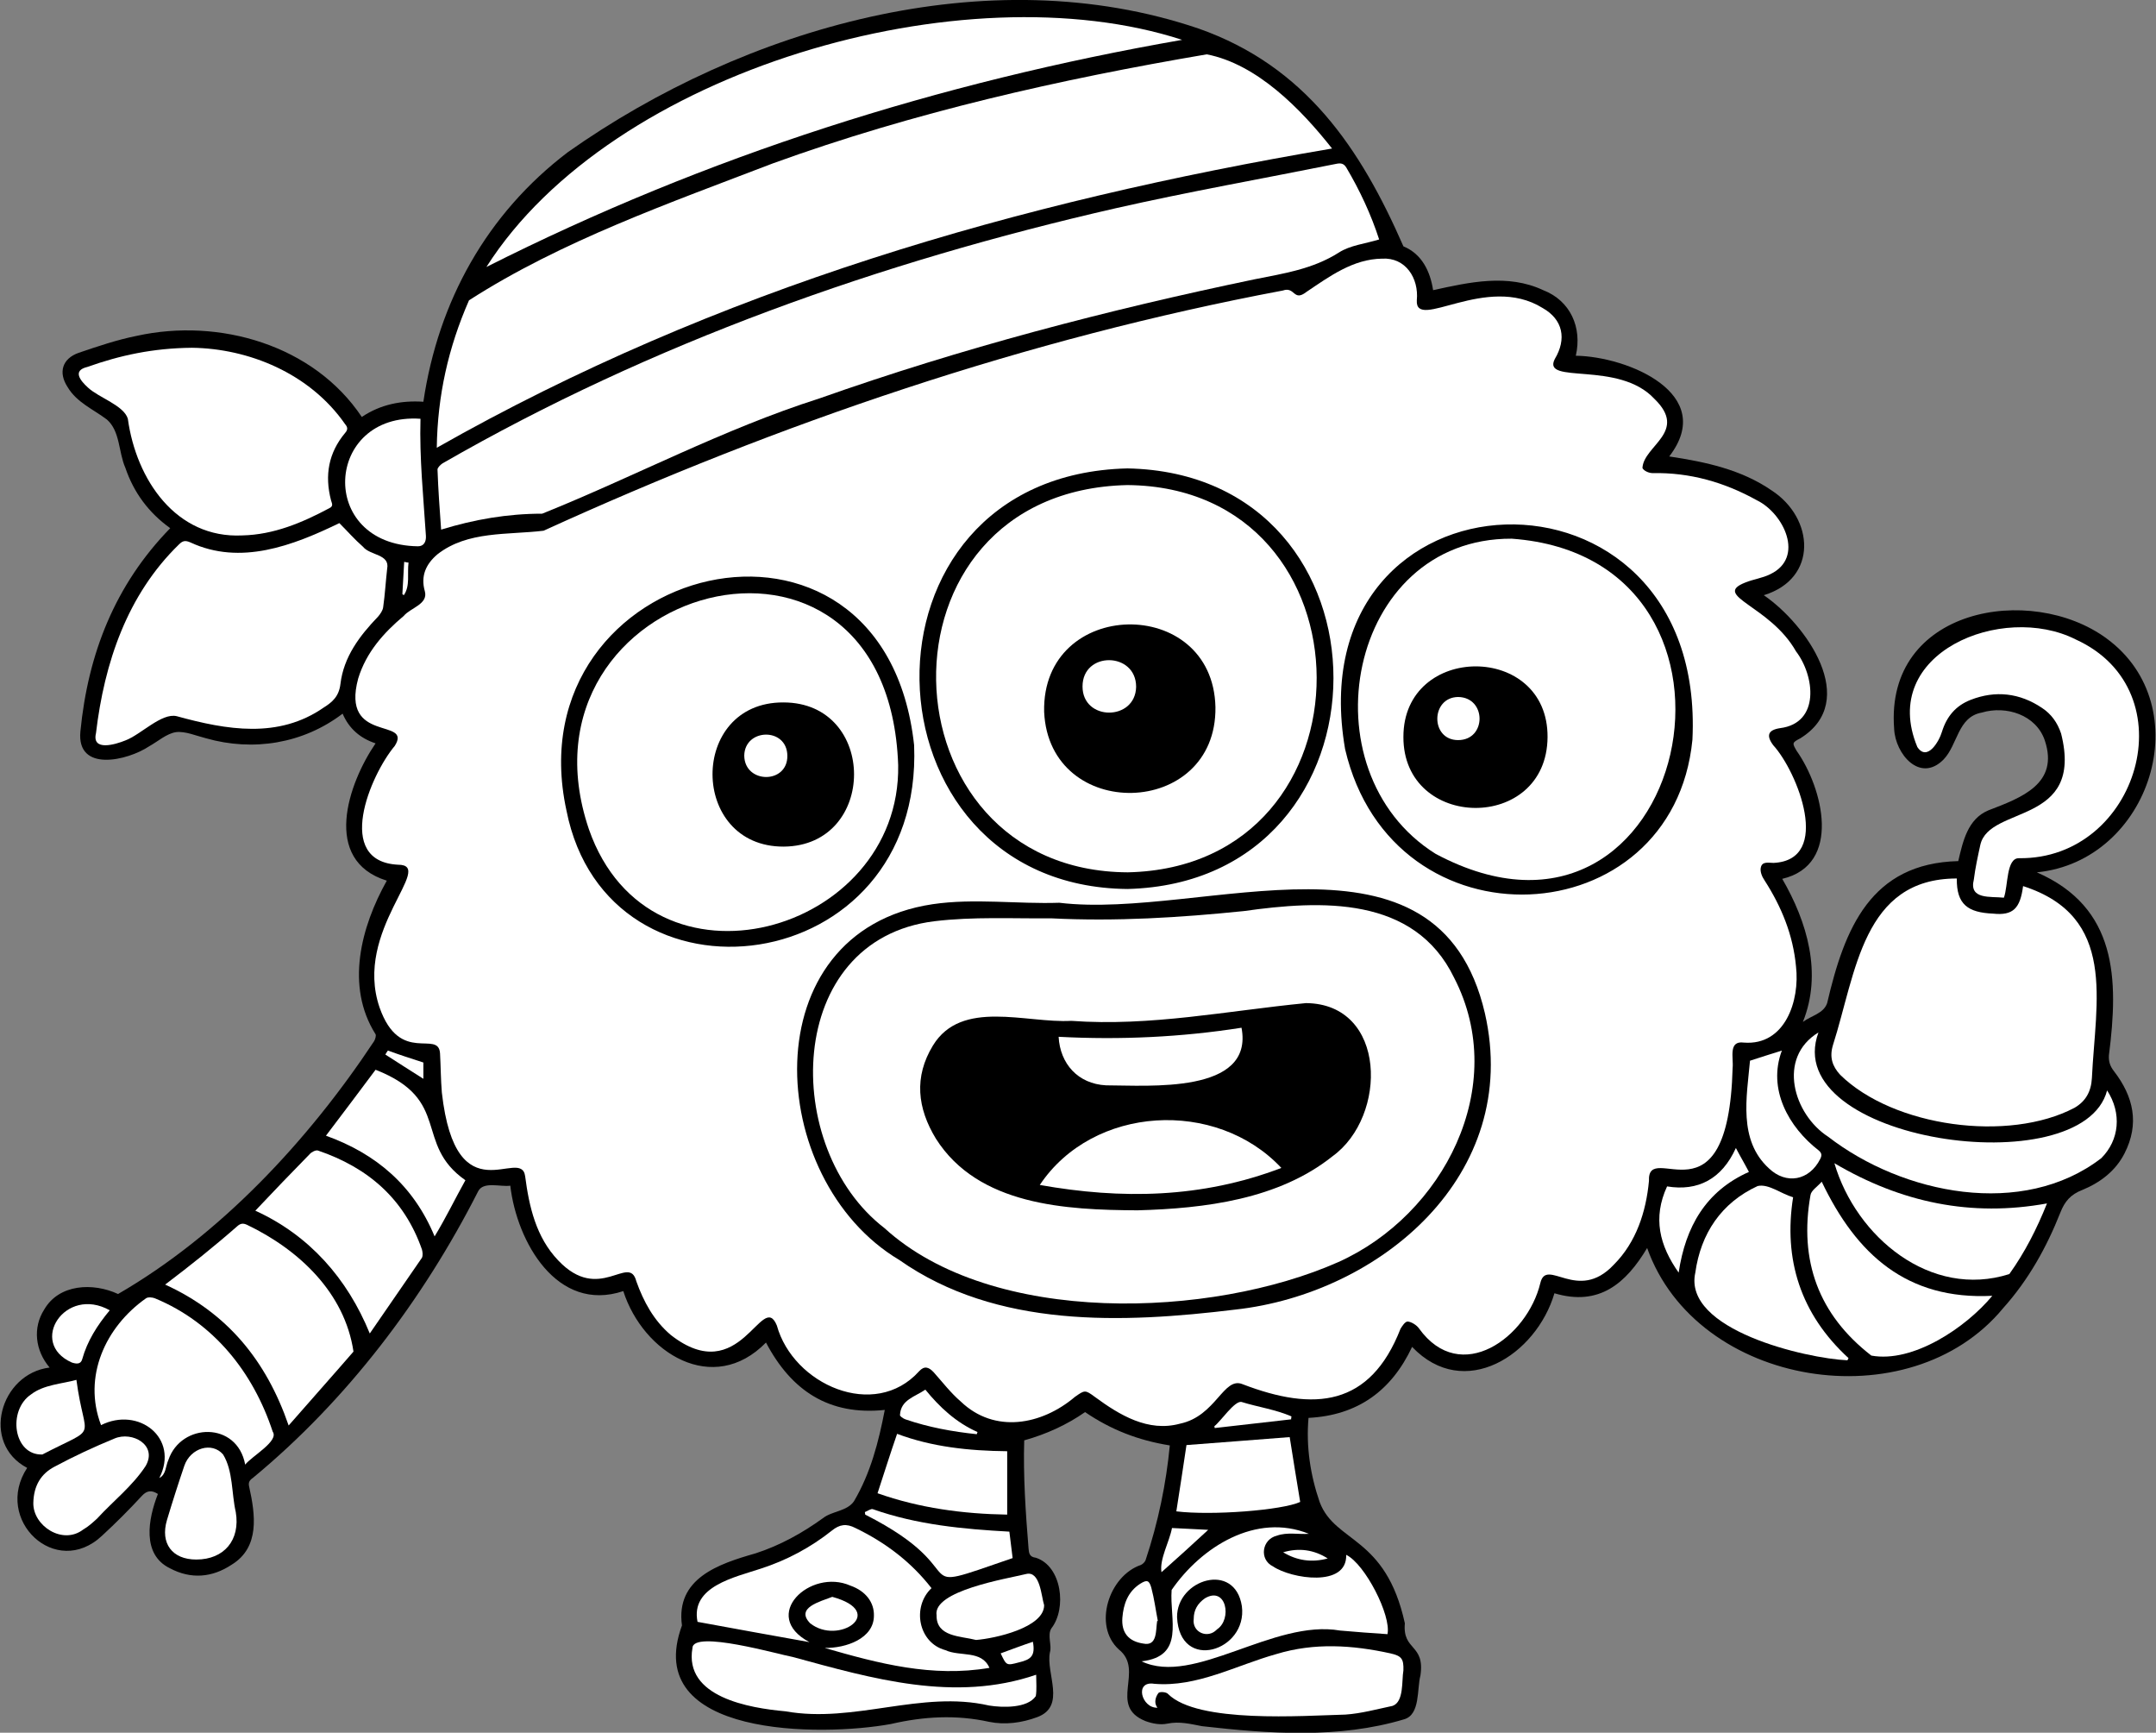 <?xml version="1.0" encoding="utf-8"?>
<!-- Generator: Adobe Illustrator 26.0.0, SVG Export Plug-In . SVG Version: 6.00 Build 0)  -->
<svg version="1.1" id="Capa_1" xmlns="http://www.w3.org/2000/svg" xmlns:xlink="http://www.w3.org/1999/xlink" x="0px" y="0px"
	 viewBox="0 0 595.3 478.3" style="enable-background:new 0 0 595.3 478.3;" xml:space="preserve">
<rect x="0" y="0" width="595.3" height="478.3" fill="#808080" stroke="none"/>
<style type="text/css">
	.st0{fill:#FFFFFF;}
</style>
<g>
	<path d="M429.2,357c-5,17-24.9,29.9-39.3,14.8c-5.7,12.1-15,18.9-28.6,19.6c-0.7,7.9,0.5,15.8,3.1,23.3
		c4.3,11.3,18.2,9.2,23.5,33.4c-0.7,7.7,5.6,5.6,4.3,14.4c-1,3.8,0,10.8-4.5,12.1c-18,5.4-37.3,4-55.8,1.9c-3.2-0.6-6.2-1.4-9.6-0.7
		c-1.9,0.4-4.1,0-6-0.7c-10.5-4.2-0.1-14-7.4-19.8c-7.2-6.6-2.7-20.3,6.1-23.3c0.5-0.2,1.1-0.8,1.3-1.3c3.5-10.5,5.7-21.2,6.7-31.7
		c-8.7-1.4-16.2-4.3-23.4-9.2c-5,3.5-10.7,6.1-16.8,7.8c-0.3,9.8,0.4,20.1,1.2,29.9c0.1,1.3,0.3,2.3,2,2.5c7.2,2.3,8.6,14,4.3,19.5
		c-1.2,1.9,0.2,4.7-0.4,6.6c-1.2,5.8,4.6,14.9-3.5,17.9c-4.3,1.6-8.9,2.2-13.3,1.3c-9.1-2-18-1.5-27.1,0.6
		c-19,3.5-69.1,3.8-57.7-27.2c-1.8-13,10.1-17,20.3-19.9c6.8-2.2,12.9-5.6,18.6-9.7c2.5-2,6.7-1.9,8.6-4.7
		c4.6-7.8,6.8-16.4,8.5-25.2c-15.4,1.6-25.8-5.3-32.8-18.6c-14.6,14.9-33.9,2.9-39.4-14.2c-18.3,6.1-29.4-13.6-31.2-29.1
		c-2.7,0.4-7.5-1.3-8.9,1.6c-15.2,29.9-36.2,57.6-62.1,79c-1,0.7-1.4,1.3-1.1,2.5c1.7,7.7,3,16.7-4.8,21.5c-5.4,3.6-11.3,4.1-17.1,1
		c-7.8-3.8-6-13.6-3.3-20.5c-1.7-1.1-3-1-4.4,0.5c-3.5,3.8-7.2,7.5-11,11c-12.8,12.1-30.1-4.4-20.7-18.7c-12.9-6.8-7.5-26,6.2-27.7
		c-4-4.7-4.7-11-1.5-16c4.1-7.1,13.5-7.5,20.4-4.3c28.2-16.3,52.5-42.3,70.7-69.8c0.3-0.5,0.6-1.5,0.4-1.9
		c-8.4-13.3-4-29.7,3.1-42.4c-18-5.6-10.7-26.8-3.1-37.9c-4.2-1.4-7.3-4-9.1-8.2c-10.9,8.3-24.7,10.5-37.7,6.8
		c-2.8-0.7-5.7-2-8.3-1.7c-2.6,0.4-4.9,2.5-7.4,3.9c-6,4-20.1,7.3-19-4.1c2.1-21.4,9.5-40.4,24.8-56.1c-6-4.3-10.1-9.9-12.4-16.7
		c-1.9-4.3-1.4-10.1-5.1-13.3c-3.7-2.8-8.3-4.7-10.8-8.9c-2.7-4.1-1.5-7.9,3-9.5c5.3-1.8,10.6-3.6,16.1-4.7
		c22.7-5,48.8,2.5,62.1,22.4c5.2-3.5,11-4.6,17-4.2c4.1-27.7,17.5-51.9,39.9-68.9C205.4,7.7,272.7-11.9,331,7.9
		C360.5,18.3,375.7,41,387.5,68c5.1,2.1,7.4,6.9,8.2,12.1c10-2.2,20.6-4.6,30.4,0c7.5,2.9,10.8,10.3,9,18.1
		c14.3,0.2,39.1,10.5,25.8,27.8c10,1.5,19.9,3.6,28.3,9.4c11.7,7.6,12.9,24.3-2.2,28.9c11.7,8,26.7,29.2,10.1,39.5
		c-2.3,1.2-2.3,1.3-1,3.5c7.2,10.2,12.6,31.4-4,35.3c6.9,11.9,11.1,26.1,5.7,39.5c2.4-1.8,5.7-2.3,6.7-5.2
		c4.8-20.6,12-38.6,36.2-39.2c1.3-5.5,2.6-11.6,8.3-14c9.1-3.5,19.6-7.3,15.6-19.3c-2.4-7.1-10.7-9.7-17.4-7.7
		c-6.7,1.2-6.6,8.9-10.6,13c-6.5,6.5-13.3-1.6-13.6-8.5c-2.6-33.4,37.7-40.3,58.6-25c25.8,18.8,12.2,61.5-19.2,64.6
		c22.2,9.7,22.6,29.4,19.9,50.5c-0.1,1.7,0.3,3,1.4,4.4c5.4,7,7.1,14.5,2.9,22.7c-2.5,4.9-6.8,8.1-11.7,10.1c-3.1,1.2-4.8,3.1-6,6.2
		c-3.8,9.6-8.8,18.6-15.8,26.4c-25.8,31.3-84.6,21.9-98.3-16.6C449,354.2,441.6,360.7,429.2,357z"/>
	<path class="st0" d="M478.4,294.8c-1.2,44.8-23.6,19.4-23.1,31.2c-0.8,8.5-3.5,16.9-9.7,23.1c-10,10.7-18.6-2.2-20.3,5.1
		c-3.6,15-22,28.5-33.5,12.5c-0.6-0.9-2.2-1.9-3.2-1.9c-0.7,0.1-1.4,1.2-1.9,2c-8.4,21.5-23.8,22.9-43.6,15.3
		c-5.3-2.2-7.3,8.8-17.3,10.9c-8.8,2.4-16.7-2.4-23.5-7.4c-2.7-2-2.8-1.9-5.5,0c-9.2,7.8-22.2,10.2-31.5,1.3c-2.8-2.4-5-5.3-7.5-8.1
		c-1.4-1.5-2.6-1.8-4-0.3c-12.3,13.7-34.8,3.7-39.3-12.6c-4.1-10-10,17.7-29.3,2.6c-4.7-4-7.5-9.2-9.5-14.8
		c-2-7.8-10.2,6.3-21.6-5.8c-6.1-6.4-8-14.8-9.1-23.2c-1.1-8.5-19.1,11.5-23-23.1c-0.3-3.6-0.3-7.2-0.5-10.8
		c-0.4-6.7-11.1,3.3-16.7-12.7c-7.3-21.3,15.7-39.4,5.1-39.4c-17.7-0.9-7.7-24.7-0.9-32.8c5-7.9-15-0.5-10.1-18.6
		c2.2-7.2,7-12.6,12.6-17.3c1.8-2.2,6.8-3.2,5.8-6.8c-1.2-4.2,0.3-7.5,3.5-10.2c8.3-6.5,19.4-5.3,29.3-6.5
		c65.1-29.7,133.4-53,204.1-66.3c3.4-1.2,2.9,3.2,6.5,0.4c6.4-4.3,12.9-9.1,20.9-9.2c6.5-0.4,10.2,5.4,9.6,11.5
		c-0.5,8.7,19.2-7.5,34.7,2.1c5.7,3.2,6.7,8.6,3.4,14.1c-3.7,7.2,17.6,0.3,27.5,11c9.4,9.1-3,12.9-3.3,19.1c0.4,0.8,1.8,1.4,2.8,1.4
		c10.3-0.2,19.8,2.5,28.8,7.5c7.4,3.6,13.3,15.8,3.7,20.4c-2.2,1.1-4.7,1.4-6.9,2.3c-9.4,3.7,6.8,6.3,14,19
		c5.2,6.8,6.7,19.8-4.4,21.2c-3.3,0.5-3.9,2-1.9,4.7c6.7,7.3,16.4,31.7,0.1,32.5c-1.3,0-3.1-0.5-3.5,1.2c-0.3,1.1,0.3,2.6,1,3.6
		c4.7,7.3,7.9,15.1,8.7,23.8c1.1,9.4-3,21.9-14.4,21C477.1,287.2,478.7,292.1,478.4,294.8z M292.5,249.2c-11.5,0.4-23.5-1.3-35,0.4
		c-50.1,7.5-46.5,76-9.2,98.2c26.9,18.9,61.6,17.5,92.8,13.7c39.9-4.4,79.1-37.1,68.9-81.8C397.1,224.3,332.2,254,292.5,249.2z
		 M311.3,129.3c-78.4,1.9-74.7,115.4,0,116.1C387,243.5,387.3,130.8,311.3,129.3z M252.4,205.7c-8.3-76.2-110.9-50.7-96,18
		C167.8,281.5,255,270.6,252.4,205.7z M467.3,204.2c4-81.8-109.7-77.5-95.9,2.6C384.5,262.9,462,258.5,467.3,204.2z"/>
	<path class="st0" d="M120.6,123.6c0.2-14.4,3.2-27.7,8.9-40.7C155,66.5,185,56,213.4,45.1C252.3,31,292.6,21.9,333.2,15
		c13.9,2.7,26,15.1,34.6,26C281.1,55.7,197.8,79.8,120.6,123.6z"/>
	<path class="st0" d="M380.8,66.1c-3.9,1.2-8,1.6-11.1,3.6c-7.2,4.6-15.3,5.8-23.3,7.4c-40.8,8.5-80.9,19-120.2,32.9
		c-26.4,8.4-51.1,21.6-76.5,31.8c-9.6,0-18.8,1.6-27.9,4.4c-0.4-5.5-0.8-11-1-16.6c0-0.5,0.8-1.3,1.4-1.7
		c57.7-33.2,121-55.6,185.8-70.4c20.3-4.6,40.7-8.2,61.1-12.3c1.1-0.2,1.9-0.1,2.6,1C375.5,52.6,378.6,59.3,380.8,66.1z"/>
	<path class="st0" d="M540.3,242.5c-0.1,7.2,3.1,9.4,10,9.7c5.6,0.6,7.5-1.5,8.3-7.6c26.1,8.4,20,31.8,19,53
		c-0.2,3.7-1.7,6.4-4.8,8.2c-18.2,9.6-50,5.3-64.7-9.1c-2.2-2.4-3-4.9-2-8.2C512.5,268.5,514.3,242.5,540.3,242.5z"/>
	<path class="st0" d="M93.7,144.4c2.2,2.2,4.2,4.5,6.5,6.5c2,2.5,7.5,2,6.7,6.1c-0.4,3.5-0.6,7.1-1.1,10.6c-0.1,0.9-0.8,1.9-1.4,2.6
		c-5.1,5.3-9.5,11.1-10.4,18.6c-0.4,3.4-2.2,5-4.6,6.5c-12.5,8.7-26.8,6.2-40.6,2.4c-4.2-1-9.9,5.1-14.2,6.7c-2.7,1.1-9.3,3.1-8.1-2
		c2.3-19.4,8.6-38.2,22.9-52.1c1-1,1.7-1.2,3.1-0.6C66.4,156.2,80.9,150.6,93.7,144.4z"/>
	<path class="st0" d="M326.4,11c-67.1,11.7-131.2,32-192.1,62.7C168.9,19.3,266.2-8.6,326.4,11z"/>
	<path class="st0" d="M53,96c15.6,0.2,32.5,7,42.3,21.1c0.7,0.8,0.8,1.5,0,2.4c-4.6,5.5-5.7,11.7-3.9,18.6c0.2,0.8,0.8,1.6-0.5,2.2
		c-7.5,4-15.3,7.3-24,7.5c-18.3,0.9-29.3-15.4-31.6-32.2c-1.1-3.7-8-5.8-11-8.6c-2.1-1.9-4.4-4.7-0.2-5.7C33.1,98.1,42.2,96.1,53,96
		z"/>
	<path class="st0" d="M553.3,247.8c-3.7-0.4-9.7,0.6-8.3-5c0.4-3.2,1.1-6.4,1.8-9.6c2.5-11,28.7-5.3,22.3-30.7c-1-3-2.7-5.4-5.3-7.1
		c-6.1-4.1-12.8-4.9-19.7-2.2c-4.1,1.6-6.6,4.6-7.9,8.8c-0.8,2.7-4.1,8.3-6.8,4.2c-10.8-26,23.5-39.9,43.7-29.7
		c31.3,14.2,17.3,60.8-15.6,60.4C553.9,236.8,554.5,244.6,553.3,247.8z"/>
	<path class="st0" d="M67.7,404.3c-2.2-12-17.7-11.6-21.2-1.3c-0.8,1.7-0.6,4-2.5,5c5.6-11.1-5.8-19.8-16.1-14.6
		c-5.1-13.4,1.2-27.1,12.4-35c0.5-0.4,1.8-0.3,2.5,0c16.2,6.7,27.1,20.4,32.5,36.8C77.1,397.8,69.6,401.9,67.7,404.3z"/>
	<path class="st0" d="M79.7,393.5c-6.2-18-17-31.1-34.1-38.9c7-5.3,13.4-10.4,19.9-16.1c0.9-0.8,1.6-0.9,2.7-0.4
		c14.4,6.9,27,18.8,29.4,35C91.8,379.8,85.9,386.4,79.7,393.5z"/>
	<path class="st0" d="M257.2,438.4c-5.5,5.2-3.6,15.1,3.8,17.1c4.1,1.9,10-0.1,12.2,4.9c-15.8,2.7-30.6-1.2-45.5-5.5
		c5.9,0.1,13.6-2.6,13.6-8.9c0.1-3.6-2.2-6.8-6.5-8.3c-11.1-4.9-25.1,8.3-11.3,15.6c-10.2-1.8-20.5-3.7-30.9-5.6
		c-2-9.8,10.3-12.3,17.5-14.7c7.1-2.3,13.7-5.8,19.6-10.5c2.1-1.7,4-2,6.5-0.7C244.5,425.8,251.6,431.2,257.2,438.4z"/>
	<path class="st0" d="M581.8,301c4.1,6.3,3.4,13.7-1.6,18.7c-21.7,16.7-54.8,10-75.4-5.9c-9.6-6.2-14.2-21.8-2.7-28.8
		C491,315,575,327.2,581.8,301z"/>
	<path class="st0" d="M102.1,368.1c-6.2-15.2-16.7-27.1-31.6-33.9c5-5.3,9.9-10.4,15-15.6c0.5-0.6,1.7-1.2,2.3-1
		c13.8,4.7,23.8,13.3,28.7,27.3c0.2,0.7,0.3,1.7,0,2.3C111.7,354.2,106.9,361.1,102.1,368.1z"/>
	<path class="st0" d="M495.1,330.5c-2.7,17.1,2,32.2,15.3,44.4c-0.1,0.2-0.2,0.4-0.3,0.6c-11.4-0.5-45.5-8.4-42-24.2
		c1.5-10.8,7.2-19.3,17.2-23.9C488.3,326.7,491.7,329.5,495.1,330.5z"/>
	<path class="st0" d="M315.2,458.6c12.1-1.4,7.7-11.5,8.3-19.7c8.2-11.9,23.3-21.4,37.9-15.5c-2.9,0.2-6-0.5-8.8,0.5
		c-4.2,1-5,6.6-1.1,8.5c5,3.4,20.5,5.9,20.2-3.2c5.2,2.5,12.5,16.8,11.4,21.9c-4.4-0.3-8.7-0.6-13.1-1
		C351.6,446.9,329.7,465.5,315.2,458.6z M325,446.4c0.7,15.3,19.5,9.4,17.9-3C341,430.9,324.9,436,325,446.4z"/>
	<path class="st0" d="M503,326.2c9.6,20.1,23.5,32.7,47.1,31.5c-7.3,8.8-21.9,18.6-33.4,16.5c-14.6-11.3-20-26.2-16.8-44.3
		C500.1,328.6,501.8,327.6,503,326.2z"/>
	<path class="st0" d="M319.6,471.4c-4.4,0.2-6.5-7.5-0.9-6.6c11.8,1,22.6-5.1,33.7-8.2c10.5-3.2,21-2.5,31.5-0.2
		c3.1,0.7,3.7,1.5,3.6,4.7c-0.5,2.8,0.2,8.7-3,9.8c-4.3,0.9-8.6,2.1-13,2.4c-11.7,0.3-40.8,2.5-49-5.7c-0.4-0.5-2.1-0.7-2.6-0.3
		C319.1,468.3,318.5,470.1,319.6,471.4z"/>
	<path class="st0" d="M286.1,462.3c0,2.2,0.2,4.1-0.1,5.9c-2.3,3.4-9.2,3.2-12.9,2.6c-18.8-4.3-37.2,5-56.2,1.6
		c-10-0.9-28.1-3.9-25.7-17.5c0.2-5,23.8,1.8,27.7,2.5C240.9,463.4,263.6,470,286.1,462.3z"/>
	<path class="st0" d="M565.2,332.2c-2.8,7-6.1,13.5-10.4,19.5c-21.7,6.9-42.3-10.2-48.3-30.6C525,332,544.3,336,565.2,332.2z"/>
	<path class="st0" d="M128.5,325.8c-3,5.4-5.4,10.4-8.5,15.5c-5.8-14-16.1-22.8-30-27.8c4.6-6.1,9.1-12,13.7-18.2
		C124.9,303.6,114.1,315.7,128.5,325.8z"/>
	<path class="st0" d="M116.1,115.6c-0.3,11,0.8,21.4,1.5,32.3c0.1,1.7-0.6,2.9-2.2,2.9C87.4,150.4,89.6,113.8,116.1,115.6z"/>
	<path class="st0" d="M327.6,398.9c9.6-0.7,19.2-1.5,28.5-2.2c0.9,5.8,1.9,11.8,2.9,17.9c-5,2.3-24.4,3.8-34.2,2.6
		C325.8,411,326.7,404.8,327.6,398.9z"/>
	<path class="st0" d="M278.1,418.1c-12.2-0.2-24.2-1.8-35.8-5.9c1.8-5.5,3.5-10.9,5.4-16.4c9.6,3.6,19.8,4.7,30.4,4.8
		C278.1,406.5,278.1,412.1,278.1,418.1z"/>
	<path class="st0" d="M9.2,414.9c0.1-4.9,2.2-8.1,5.8-10c5.4-2.9,11-5.5,16.6-7.8c4.9-2.1,12,1.8,8.6,7.6c-3.6,5.5-9,9.7-13.4,14.5
		c-1.2,1.1-2.4,2.2-3.8,3C17.3,426.6,9.1,421.2,9.2,414.9z"/>
	<path class="st0" d="M54.2,430.5c-6.7,0-10-4.5-8.1-10.9c1.5-5,3.1-10,4.8-15c1.7-4.9,7.6-6.7,10.7-3.1c2.8,4.6,2.3,10.7,3.5,15.9
		C66.4,425.1,61.9,430.5,54.2,430.5z"/>
	<path class="st0" d="M483.2,292.8c3-1,6-1.9,8.8-2.8c-4,10.6,1.8,21.1,10.2,27.6c0.8,0.7,0.9,1.3,0.4,2.3c-3,6-9.4,7.2-14.2,2.6
		C479.9,314.7,482.3,302.8,483.2,292.8z"/>
	<path class="st0" d="M269.5,452.7c-4.2-1.1-11-0.8-10.9-6.8c-1.1-6.8,19.4-10.1,24.7-11.4c3.9-1,4.2,6.1,5,8.6
		C288.3,449.3,274.7,452.3,269.5,452.7z"/>
	<path class="st0" d="M279.6,430.1c-31.1,10.7-8.7,4.2-40.7-12c0-0.2-0.1-0.5-0.1-0.7c0.8-0.3,1.7-1,2.2-0.8
		c12.2,4.3,24.9,5.5,37.7,6.2C279,425.3,279.3,427.8,279.6,430.1z"/>
	<path class="st0" d="M21.1,380.9c2.3,17.5,6.6,12.3-9.4,20.6c-8,0.3-9.7-12.2-3.1-16.6C12.1,382.2,17.2,382,21.1,380.9z"/>
	<path class="st0" d="M463.5,351.3c-5.3-7.5-7.2-15.1-3.2-23.8c8.5,1.4,15.1-2,19-10.6c1.2,2.3,2.4,4.3,3.6,6.6
		C471,328.8,465.4,338.6,463.5,351.3z"/>
	<path class="st0" d="M30.3,361.7c-3.5,4.2-6.2,8.5-7.6,13.5c-0.4,1.5-1.7,1.3-2.9,0.9C7.7,370.7,18,354.8,30.3,361.7z"/>
	<path class="st0" d="M319.5,447.5c-0.4,2.5,0.1,7-3.8,6.2c-4.1-0.6-6.1-3-5.8-7.1c0.3-3.8,1.5-7.2,4.9-9.4c1.9-1.2,2.5-1,3.1,1.1
		c0.8,3,1.2,6.1,1.8,9.2C319.6,447.4,319.6,447.4,319.5,447.5z"/>
	<path class="st0" d="M255.5,383.6c3.9,4.8,8.5,9.1,14.4,11.7c-0.1,0.2-0.1,0.4-0.2,0.6c-6.7-0.7-13.3-1.9-19.7-4.1
		c-0.6-0.2-1.6-0.9-1.5-1.2C248.7,386.4,252.6,385.6,255.5,383.6z"/>
	<path class="st0" d="M229.8,440.8c15.4,4.2,1.7,13.5-6.1,7.3C219.5,443.8,226.5,442.1,229.8,440.8z"/>
	<path class="st0" d="M356.5,391.8c-7,0.8-14.1,1.6-21.1,2.4c0-0.2-0.1-0.3-0.1-0.5c1.8-1.4,5.6-7.1,7.5-6.7c4.5,1.4,9.5,2.1,13.8,4
		C356.5,391.3,356.5,391.6,356.5,391.8z"/>
	<path class="st0" d="M320.7,434c-0.6-3.6,2.2-8.4,2.9-12.2c3.4,0.2,6.8,0.3,10,0.5C329.5,426.1,325.2,430,320.7,434z"/>
	<path class="st0" d="M285.2,453.2c0.7,3.9-0.5,4.9-3.9,5.7c-3.4,0.9-3.4,0.9-5-2.5C279.3,455.3,282.2,454.2,285.2,453.2z"/>
	<path class="st0" d="M116.9,293.3c0,1.3,0,2.9,0,4.5c-3.5-2.2-6.9-4.4-10.5-6.7c0.2-0.4,0.5-0.8,0.7-1.1
		C110.4,291.2,113.5,292.2,116.9,293.3z"/>
	<path class="st0" d="M354.3,428.5c4.4-1.3,8.5-0.7,12.3,1.7C362.2,431.4,358.1,430.8,354.3,428.5z"/>
	<path class="st0" d="M112.8,155.3c-0.4,3.1,0.5,6.4-1.3,9c-0.1-0.1-0.3-0.2-0.4-0.3c0.2-2.9,0.3-5.8,0.5-8.9
		C112.1,155.2,112.6,155.3,112.8,155.3z"/>
	<path class="st0" d="M290.3,253.5c17.8,0.9,35.5-0.2,53.1-2c21.3-3,47.1-4.3,58.1,18.4c15.5,30-3,65.5-32,78.5
		c-35,15.5-95.5,17.8-125.3-9.4c-28.6-22-27.8-79.6,13.8-84.7C268.7,253,279.6,253.6,290.3,253.5z M314.1,334.1
		c18.5-0.5,38.9-3,53.8-14.9c15.3-11,15.1-42.1-7.3-42.3c-21.6,2.1-42.9,6.5-64.8,4.9c-12.5,0.7-30.3-6.1-38.2,6.8
		c-5.3,8.7-4.3,17.3,0.8,25.7C270.1,332.8,294.4,334,314.1,334.1z"/>
	<path class="st0" d="M311.3,133.9c69.3,0.6,70,105.4,0.1,106.9C242.6,240.5,239.1,135.5,311.3,133.9z M335.6,195.2
		c-0.7-31.1-48-30.2-47.3,1.3C289.7,227.1,336,226,335.6,195.2z"/>
	<path class="st0" d="M248,211.2c0.8,46.6-68.5,66.1-85.4,17.7C139.8,161.6,245.2,132.1,248,211.2z M216.3,193.9
		c-26.2-0.1-26,39.9,0.1,39.8C242.3,233.5,242.3,193.9,216.3,193.9z"/>
	<path class="st0" d="M417.4,148.7c74.9,5.4,48.9,124.3-21,87C359.9,212.9,372,148.5,417.4,148.7z M427.3,203.5
		c0.2-26.1-39.8-26-39.8-0.1C387.4,229.3,427.1,229.8,427.3,203.5z"/>
	<path class="st0" d="M329.6,446.9c0-2.5,1.1-4.3,3.1-5.7c5.9-3.5,7.6,5.8,3.3,8.6C333.5,452.5,329.1,450.6,329.6,446.9z"/>
	<path class="st0" d="M287.1,327.1c14.7-22,48.7-23.9,66.7-4.7C331.8,330.8,309.6,331.1,287.1,327.1z"/>
	<path class="st0" d="M292.3,286.2c17.1,0.9,33.9,0.1,50.5-2.5c3.5,18.4-25.8,15.9-37.4,15.9C297.6,299.2,292.7,293.6,292.3,286.2z"
		/>
	<path class="st0" d="M298.9,189.5c0-9.8,14.8-9.6,14.8,0.1C313.5,199.1,298.9,199.1,298.9,189.5z"/>
	<path class="st0" d="M217.4,208.6c0.1,7.9-11.8,7.8-11.9,0C205.6,201,217.3,200.7,217.4,208.6z"/>
	<path class="st0" d="M402.6,204.3c-7.7,0-7.6-11.8,0-11.9C410.5,192.5,410.5,204.3,402.6,204.3z"/>
</g>
</svg>
